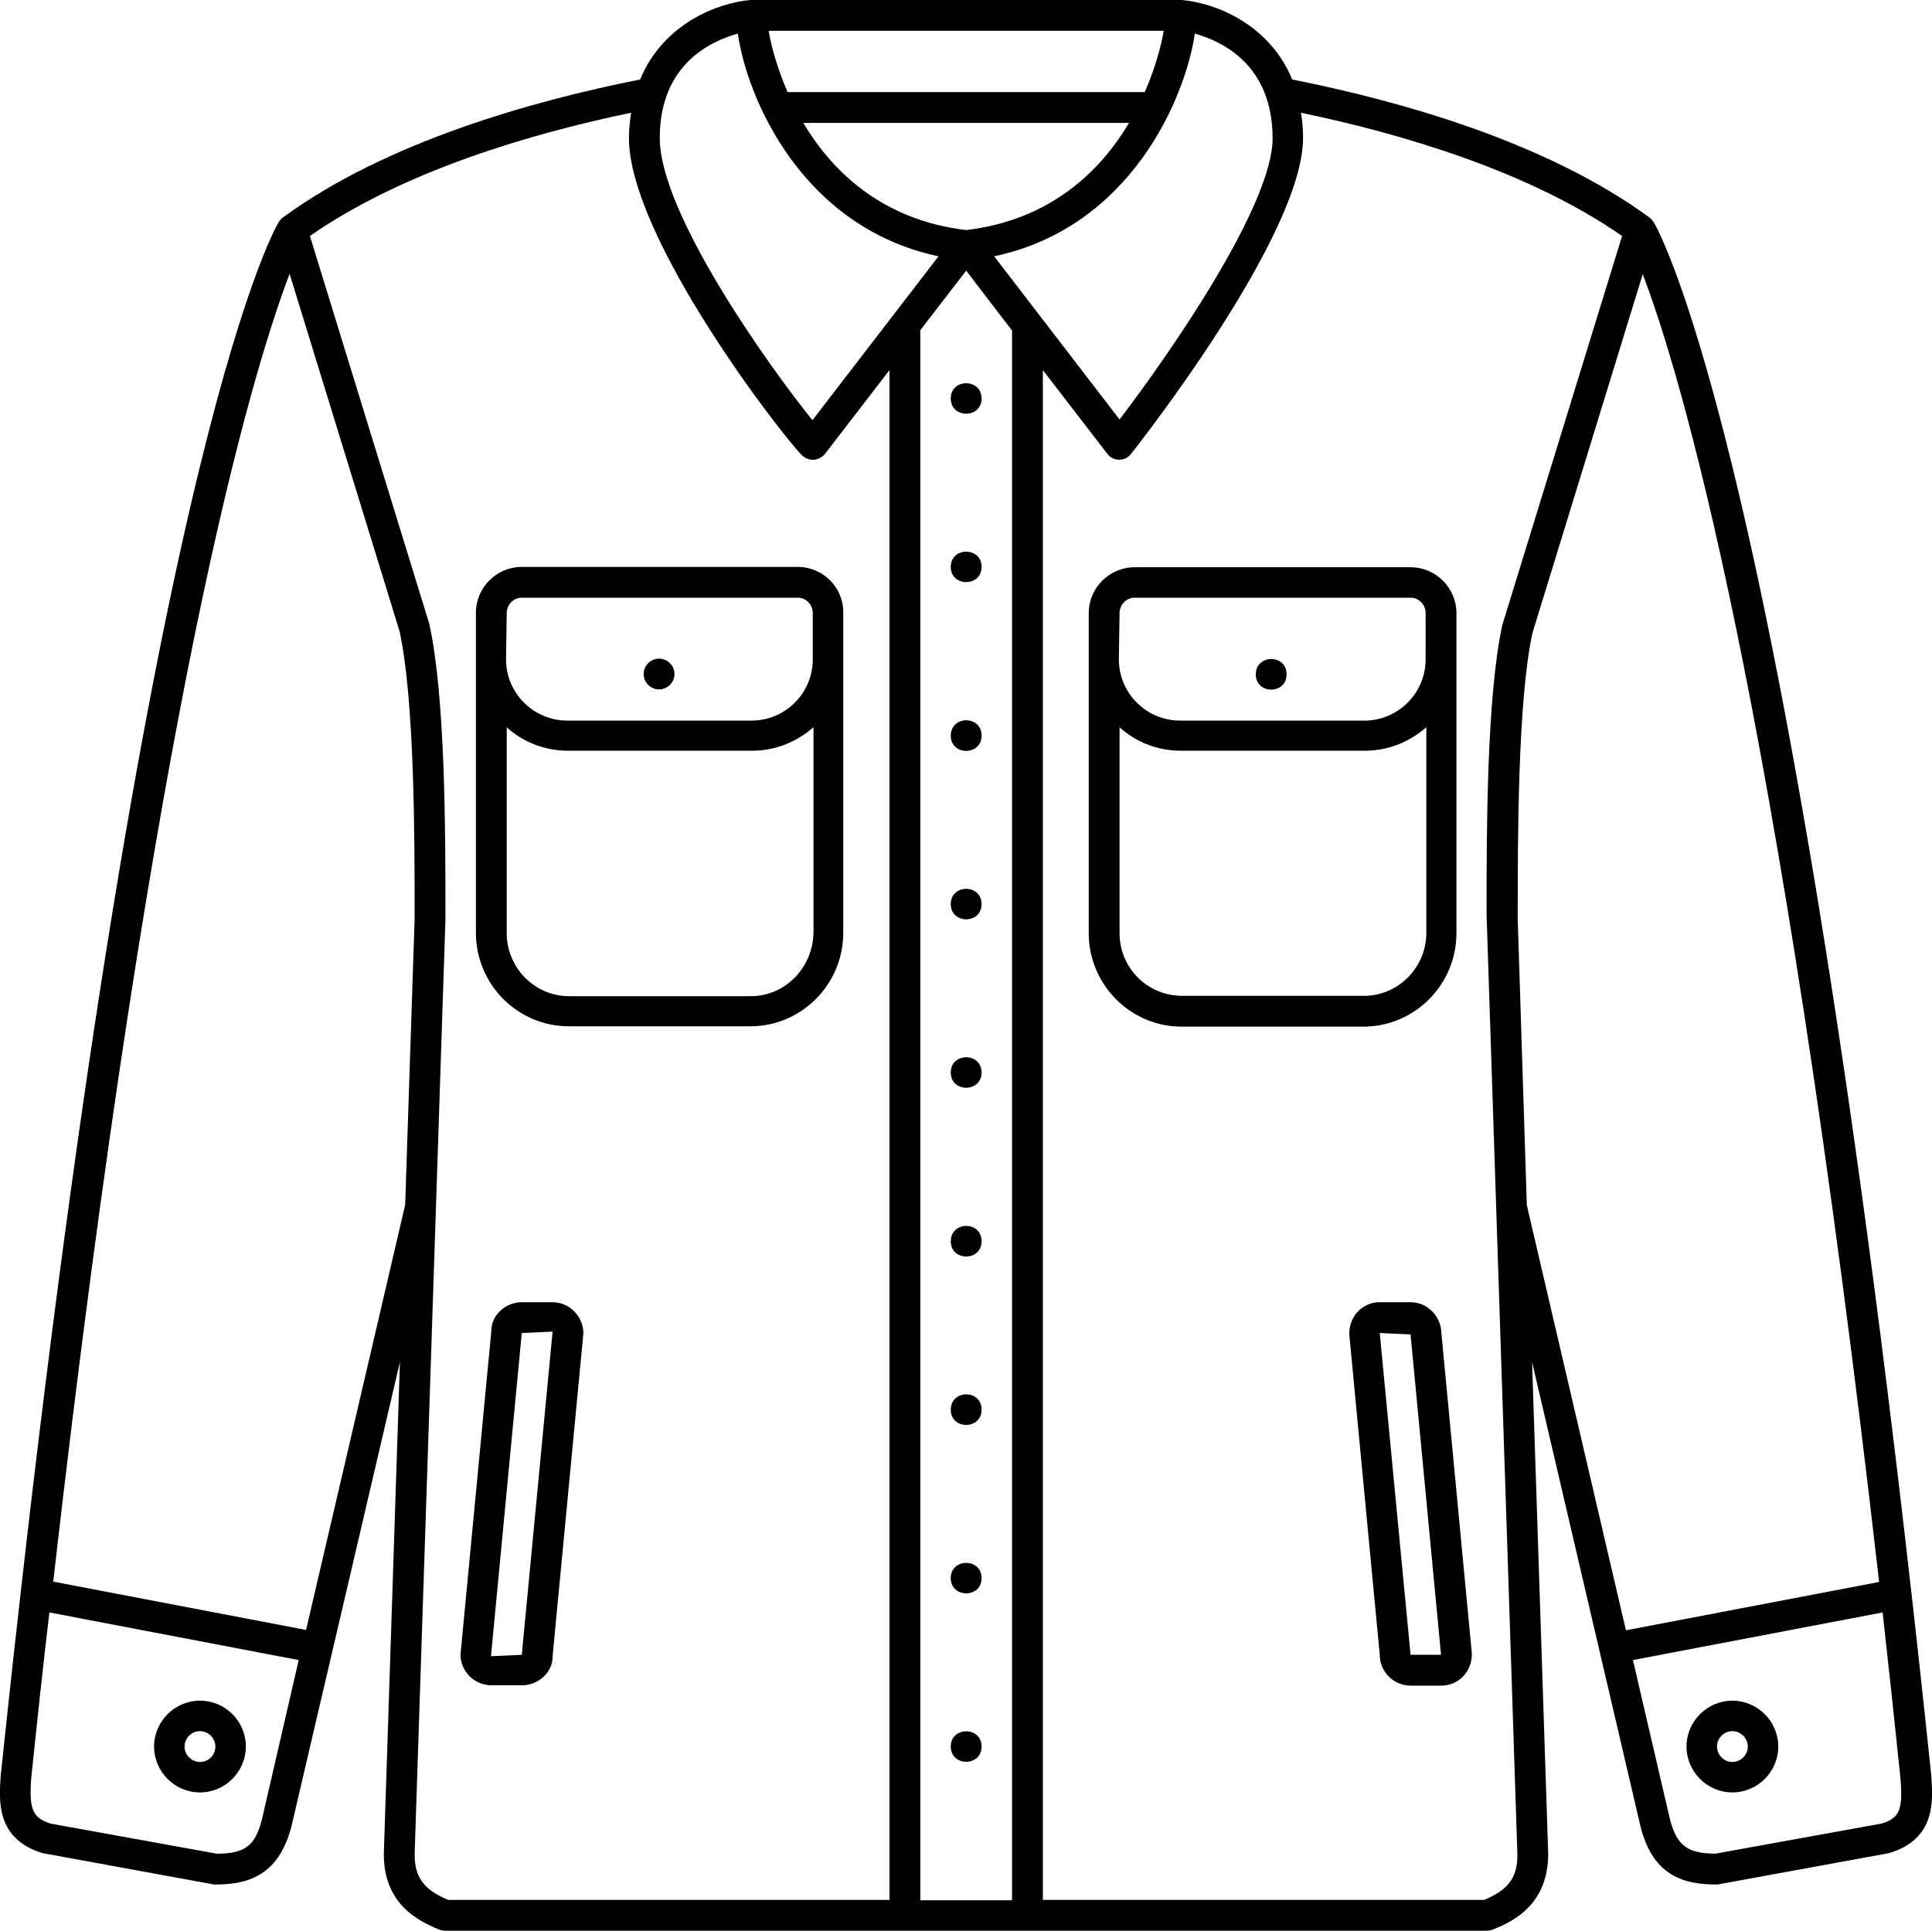 <?xml version="1.0" encoding="utf-8"?>
<!-- Generator: Adobe Illustrator 26.0.0, SVG Export Plug-In . SVG Version: 6.00 Build 0)  -->
<svg version="1.1" id="katman_1" xmlns="http://www.w3.org/2000/svg" xmlns:xlink="http://www.w3.org/1999/xlink" x="0px" y="0px"
	 viewBox="0 0 551.7 551.4" style="enable-background:new 0 0 551.7 551.4;" xml:space="preserve">
<g>
	<path d="M551.5,507.1c-39-372.9-77.7-441-79.3-443.7l-0.1-0.1c-0.3-0.4-0.6-0.8-1.1-1.2c-29.5-21.6-71.3-33.3-102-39.4
		c-6.6-16-22.2-21.9-31.5-22.7c-0.1,0-0.1,0-0.2,0s-0.1,0-0.2,0H214.7c-0.1,0-0.1,0-0.2,0s-0.1,0-0.2,0c-9.3,0.8-24.9,6.7-31.5,22.7
		c-30.7,6.1-72.5,17.8-102,39.4c-0.4,0.3-0.8,0.7-1.1,1.2l-0.1,0.1C78,66.1,39.3,134.1,0.2,507.2c-0.5,7.1-1.3,17.9,11.8,22
		c0.2,0.1,0.3,0.1,0.5,0.1l48.1,8.8c0.3,0.1,0.5,0.1,0.8,0.1c8.7,0,18-2,21.8-16.5l31-132.7l-4.6,140.5c0,13.8,9.1,18.9,15.9,21.6
		c0.5,0.2,1,0.3,1.6,0.3h297.5c0.5,0,1.1-0.1,1.6-0.3c6.8-2.6,15.9-7.8,15.9-21.7L437.5,389l31,132.8c3.7,14.5,13.1,16.4,21.7,16.4
		c0.3,0,0.5,0,0.8-0.1l48.1-8.8c0.2,0,0.4-0.1,0.5-0.1C552.8,525.1,552,514.4,551.5,507.1L551.5,507.1z M363.4,39.5
		c0,19-28.9,60.9-43.7,80.3l-35.8-46.6c39.1-8.3,54.6-45.3,57.3-63.6C348.7,11.7,363.4,18.3,363.4,39.5L363.4,39.5z M275.9,77.3
		L289,94.4v448.3h-26.2V94.3L275.9,77.3z M326.9,26.3h-102c-3-6.9-4.7-13.2-5.4-17.5h112.8C331.6,13.1,329.9,19.4,326.9,26.3
		L326.9,26.3z M322.4,35.1c-8.3,14-22.7,27.8-46.5,30.6c-23.8-2.8-38.2-16.6-46.5-30.6H322.4z M210.7,9.6
		c2.6,18.3,18.2,55.3,57.3,63.6L232,120c-11.2-13.8-43.6-58.6-43.6-80.6C188.4,18.3,203.1,11.7,210.7,9.6z M74.8,519.6
		c-1.9,7.5-4.8,9.8-12.9,9.8l-47.5-8.6c-5.1-1.7-6.1-4-5.5-12.8c1.7-16.4,3.4-32.3,5.2-47.5l71.2,13.6L74.8,519.6z M87.4,465.5
		l-72.2-13.8C44.1,198.3,72.1,106,82.7,78.2l31.4,102.1c4.3,19.7,4.3,59.4,4.3,80.7v1.4l-2.7,81.7L87.4,465.5z M118.4,529.6l8.8-267
		v-1.5c0-23.2,0-61.9-4.6-82.9L88.5,67.4c26.7-18.6,63.3-29.3,91.7-35.2c-0.3,2.3-0.6,4.7-0.6,7.2c0,28.5,43.7,85,49.4,90.6
		c0.8,0.8,1.9,1.3,3.1,1.3c0.1,0,0.2,0,0.3,0c1.2-0.1,2.4-0.7,3.2-1.7l18.4-23.9v436.9H128C121,539.7,118.4,536.1,118.4,529.6
		L118.4,529.6z M423.8,542.6h-126V105.7l18.4,23.9c0.8,1.1,2.1,1.7,3.4,1.7l0,0c1.3,0,2.6-0.6,3.4-1.7c2-2.5,49.1-62.4,49.1-90.2
		c0-2.6-0.2-5-0.6-7.2c28.4,5.9,65,16.6,91.7,35.2L429,178.5c-4.5,20.7-4.5,59.4-4.5,82.6l8.8,268.4
		C433.4,536.1,430.8,539.7,423.8,542.6L423.8,542.6z M433.4,262.6v-1.5c0-21.3,0-61,4.2-80.3l31.5-102.5
		c10.6,27.8,38.6,120.2,67.5,373.5l-72.3,13.8L436,344.2L433.4,262.6z M537.3,520.8l-47.5,8.6c-8-0.1-10.9-2.3-12.9-9.7l-10.6-45.6
		l71.3-13.6c1.7,15.2,3.4,31,5.1,47.4C543.4,516.8,542.5,519.2,537.3,520.8L537.3,520.8z"/>
	<path d="M57.1,485.7c-7.2,0-13.1,5.9-13.1,13.1s5.9,13.1,13.1,13.1s13.1-5.9,13.1-13.1S64.4,485.7,57.1,485.7z M57.1,503.2
		c-2.4,0-4.4-2-4.4-4.4s2-4.4,4.4-4.4s4.4,2,4.4,4.4S59.6,503.2,57.1,503.2z"/>
	<path d="M494.7,485.7c-7.2,0-13.1,5.9-13.1,13.1s5.9,13.1,13.1,13.1s13.1-5.9,13.1-13.1S501.9,485.7,494.7,485.7z M494.7,503.2
		c-2.4,0-4.4-2-4.4-4.4s2-4.4,4.4-4.4s4.4,2,4.4,4.4S497.1,503.2,494.7,503.2z"/>
	<path d="M227.8,161.9H149c-7.2,0-13.1,5.9-13.1,13.1v91.4c0,14.7,11.9,26.7,26.5,26.7h51.9c14.6,0,26.5-12,26.5-26.7V175
		C240.9,167.8,235,161.9,227.8,161.9z M144.7,175.1c0-2.4,1.9-4.4,4.3-4.4h78.8c2.4,0,4.3,2,4.3,4.4v13.2c0,9.6-7.8,17.5-17.5,17.5
		H162c-9.6,0-17.5-7.8-17.5-17.5L144.7,175.1z M214.4,284.5h-51.9c-9.8,0-17.8-8.1-17.8-18v-58.8c4.6,4.2,10.8,6.7,17.5,6.7h52.6
		c6.7,0,12.8-2.6,17.5-6.7v58.7C232.1,276.4,224.2,284.5,214.4,284.5L214.4,284.5z"/>
	<path d="M415.9,266.5v-91.4c0-7.2-5.9-13.1-13.1-13.1H324c-7.2,0-13.1,5.9-13.1,13.1v91.4c0,14.7,11.9,26.7,26.5,26.7h51.9
		C404,293.2,415.9,281.2,415.9,266.5z M319.7,175.1c0-2.4,1.9-4.4,4.3-4.4h78.8c2.4,0,4.3,2,4.3,4.4v13.2c0,9.6-7.8,17.5-17.5,17.5
		H337c-9.6,0-17.5-7.8-17.5-17.5L319.7,175.1z M319.7,266.5v-58.8c4.6,4.2,10.8,6.7,17.5,6.7h52.6c6.7,0,12.8-2.6,17.5-6.7v58.7
		c0,9.9-8,18-17.8,18h-51.9C327.6,284.4,319.7,276.4,319.7,266.5z"/>
	<path d="M157.8,371.9H149c-4.8,0-8.8,3.9-8.7,8.3l-8.8,92.3c0,4.8,3.9,8.8,8.8,8.8h8.8c4.8,0,8.8-3.9,8.7-8.3l8.8-92.3
		C166.5,375.9,162.6,371.9,157.8,371.9z M149,472.6l-8.8,0.4l8.8-92.3l8.8-0.4L149,472.6z"/>
	<path d="M402.8,371.9H394c-4.8,0-8.8,3.9-8.7,9.2l8.7,91.5c0,4.8,3.9,8.8,8.8,8.8h8.8c4.8,0,8.8-3.9,8.7-9.2l-8.7-91.5
		C411.5,375.9,407.6,371.9,402.8,371.9z M402.8,472.6l-8.8-91.9l8.8,0.4l8.7,91.5H402.8z"/>
	<path d="M188.2,196.9c2.4,0,4.4-2,4.4-4.4s-2-4.4-4.4-4.4s-4.4,2-4.4,4.4S185.8,196.9,188.2,196.9z"/>
	<path d="M367.4,192.6c0,5.8-8.8,5.8-8.8,0S367.4,186.7,367.4,192.6"/>
	<path d="M280.3,113.8c0,5.8-8.8,5.8-8.8,0S280.3,108,280.3,113.8"/>
	<path d="M280.3,161.9c0,5.8-8.8,5.8-8.8,0S280.3,156.1,280.3,161.9"/>
	<path d="M280.3,210.1c0,5.8-8.8,5.8-8.8,0S280.3,204.2,280.3,210.1"/>
	<path d="M280.3,258.2c0,5.8-8.8,5.8-8.8,0S280.3,252.4,280.3,258.2"/>
	<path d="M280.3,306.3c0,5.8-8.8,5.8-8.8,0S280.3,300.5,280.3,306.3"/>
	<path d="M280.3,354.5c0,5.8-8.8,5.8-8.8,0S280.3,348.6,280.3,354.5"/>
	<path d="M280.3,402.6c0,5.8-8.8,5.8-8.8,0S280.3,396.7,280.3,402.6"/>
	<path d="M280.3,450.7c0,5.8-8.8,5.8-8.8,0S280.3,444.9,280.3,450.7"/>
	<path d="M280.3,498.8c0,5.8-8.8,5.8-8.8,0S280.3,493,280.3,498.8"/>
</g>
</svg>
